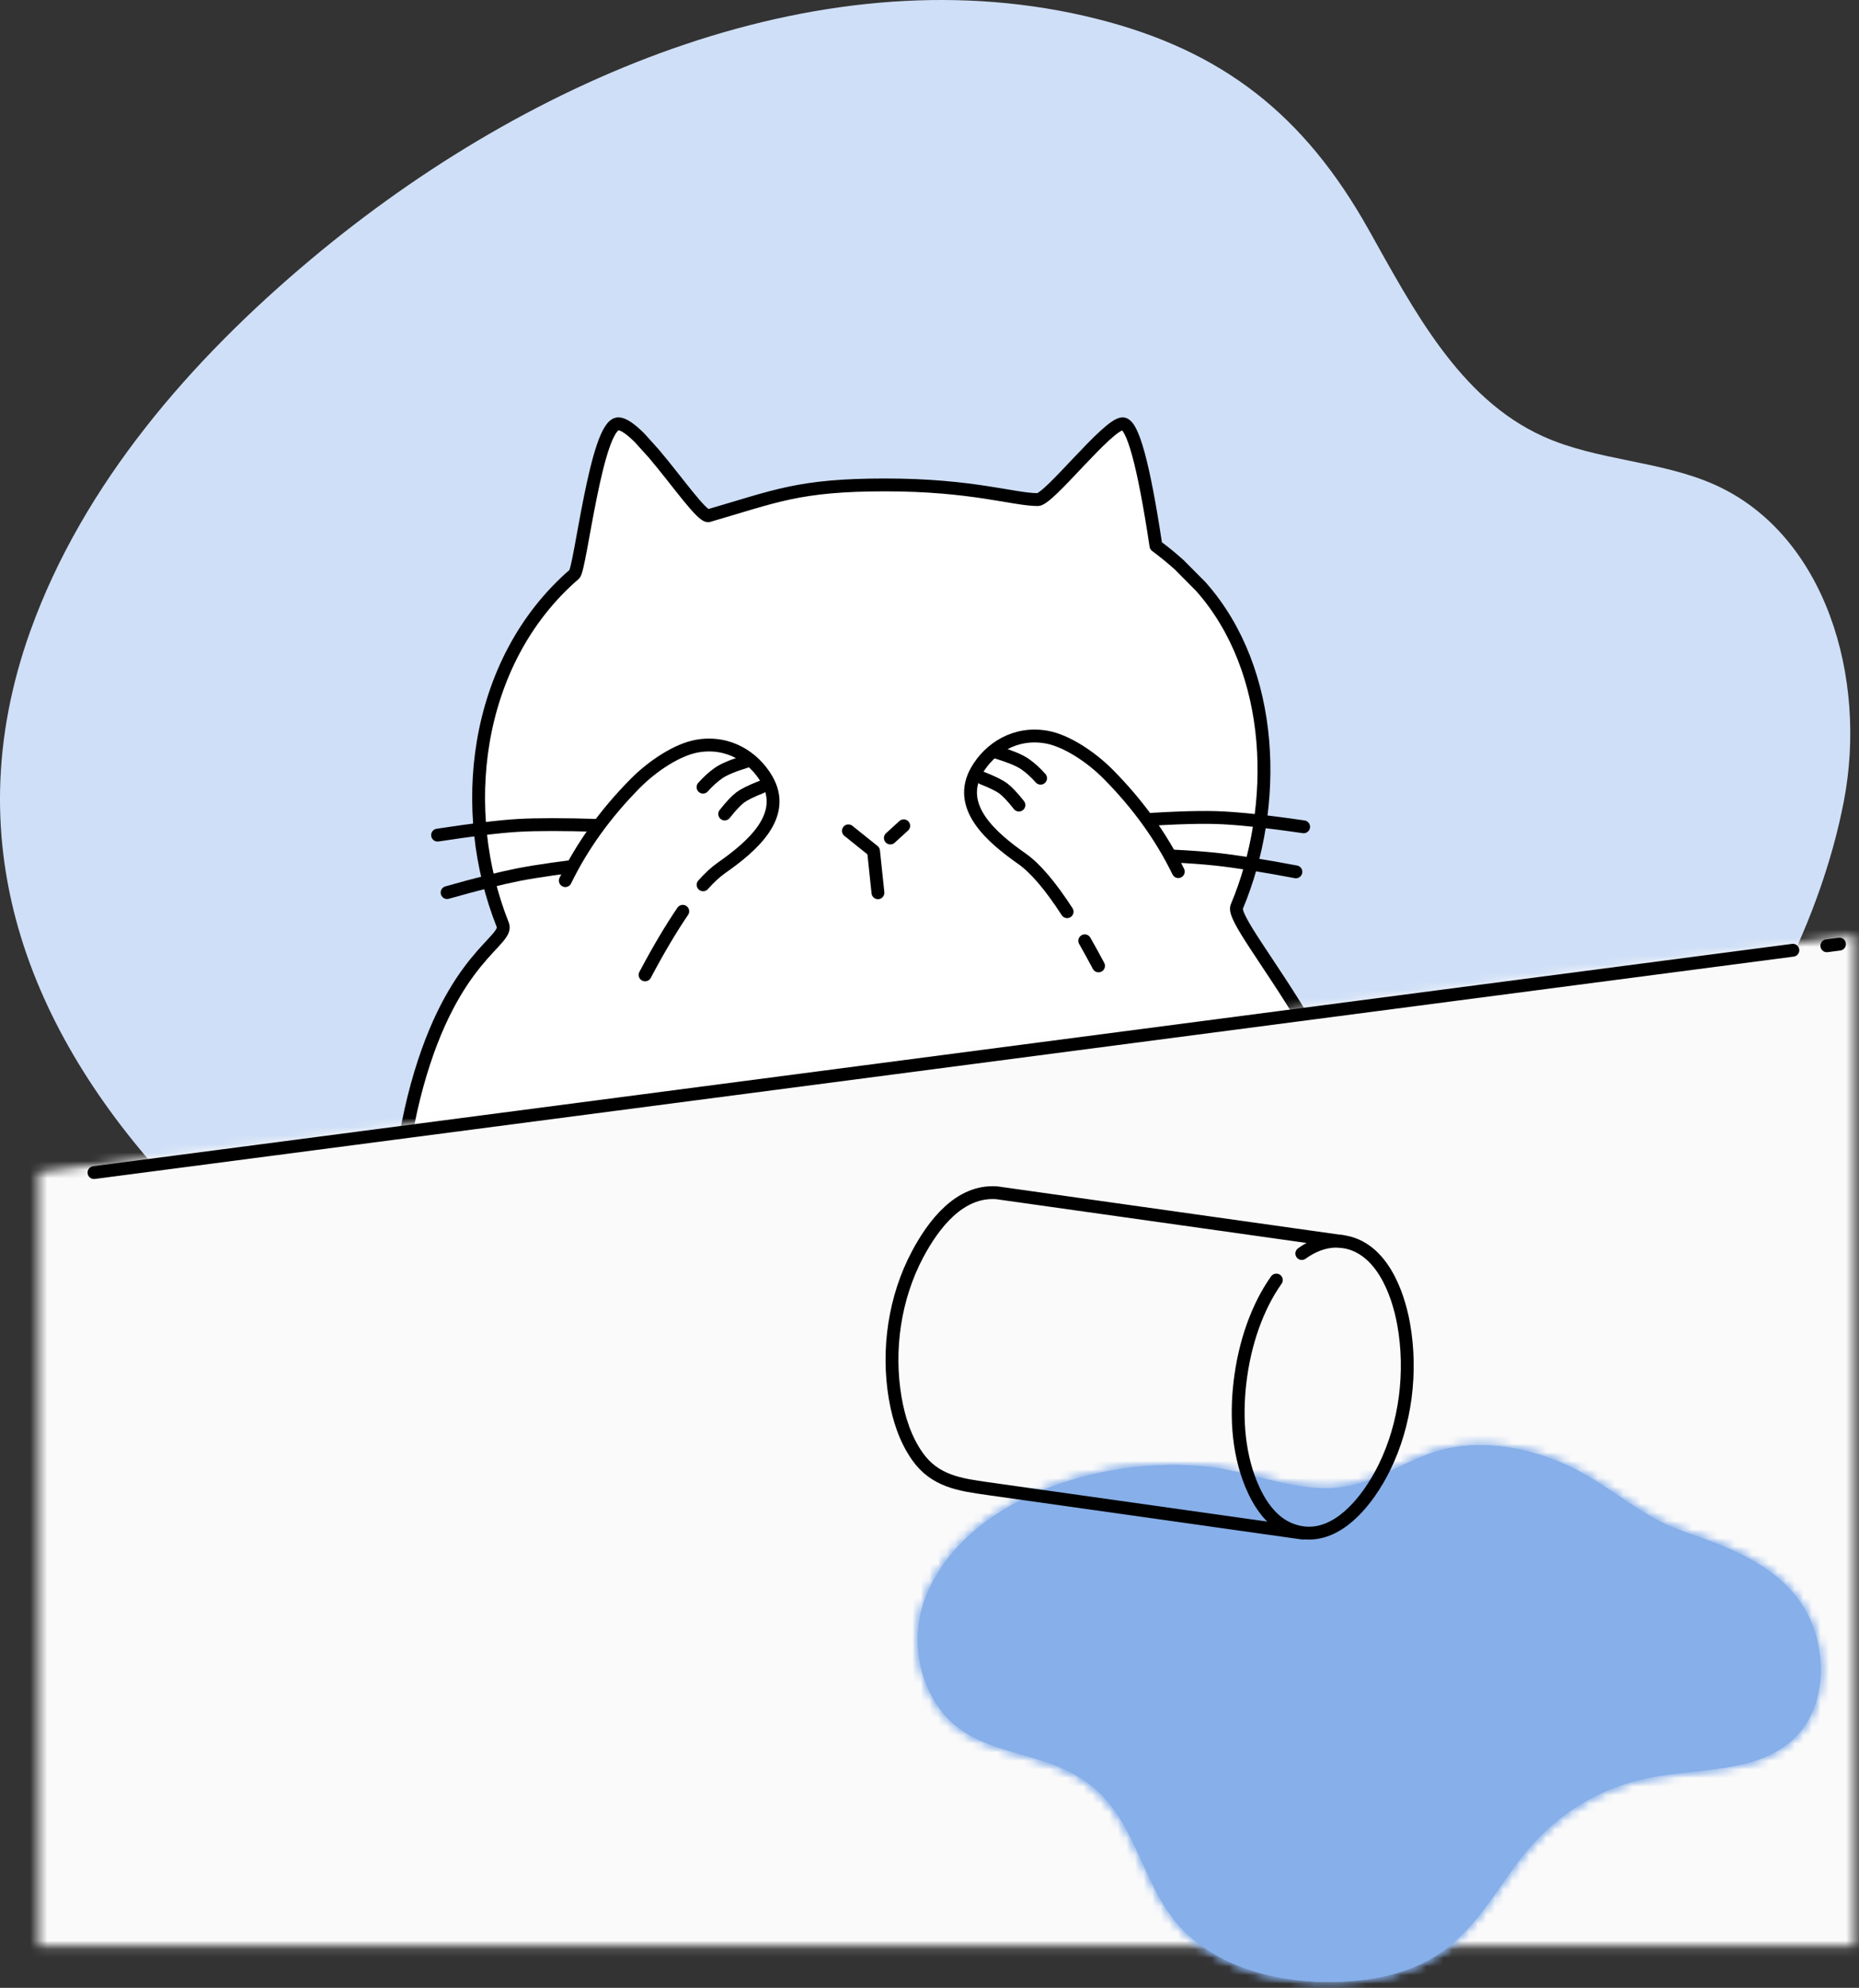 <svg width="217" height="232" viewBox="0 0 217 232" fill="none" xmlns="http://www.w3.org/2000/svg">
  <rect x="0" y="0" width="217" height="232" fill="#333333" stroke="none"/>
  <path fill-rule="evenodd" clip-rule="evenodd"
    d="M0.992 82.911C1.579 79.857 2.419 76.758 3.557 73.595C9.743 56.412 22.288 42.003 36.313 30.249C62.159 8.59 96.576 -5.684 127.986 2.191C142.798 5.907 152.281 13.474 159.748 26.778C165.014 36.167 170.36 46.507 180.104 50.92C186.435 53.793 193.868 53.739 200.207 56.594C213.095 62.403 218.017 79.105 215.227 93.532C209.889 121.155 186.02 149.239 162.702 163.794C114.197 194.054 59.197 174.37 27.209 145.433C9.129 129.066 -3.758 107.797 0.992 82.911Z"
    fill="#CFDFF7" />
  <path d="M85.477 85.013C80.376 86.047 75.263 87.08 70.161 88.104" stroke="#959595" />
  <path fill-rule="evenodd" clip-rule="evenodd"
    d="M56.401 86.622C57.659 79.124 61.154 72.104 67.046 67.016C67.759 66.4 69.61 49.462 72.175 49.462C72.797 49.462 73.674 50.123 74.668 51.11L76.329 52.951C79.048 56.159 81.983 60.399 82.714 60.183C90.526 57.925 93.217 56.594 103.349 56.594C113.483 56.594 118.342 58.307 121.132 58.307C122.468 58.307 129.305 49.462 131.047 49.462C132.212 49.462 133.505 54.21 134.932 63.699C135.897 64.415 136.8 65.157 137.65 65.919L140.187 68.475C148.9 78.315 149.309 94.059 144.368 105.821C143.376 108.186 161.22 126.42 161.22 145.778C161.22 165.135 158.15 176.554 143.737 180.949C129.323 185.345 79.679 186.106 52 180.949C38.95 178.521 18.377 176.952 12.398 166.793C5.245 154.659 6.366 151.288 8.082 144.754C9.797 138.22 17.465 138.22 17.465 144.754C17.465 151.288 16.075 149.756 20.093 156.154C24.112 162.553 30.253 164.175 35.6 165.28C40.946 166.395 46.256 166.875 46.256 163.884C46.256 160.894 44.494 141.871 48.676 126.701C52.848 111.533 59.449 109.854 58.683 107.924C56.018 101.21 55.213 93.703 56.401 86.622Z"
    fill="white" />
  <path fill-rule="evenodd" clip-rule="evenodd"
    d="M56.401 86.622C57.659 79.124 61.154 72.104 67.046 67.016C67.759 66.4 69.61 49.462 72.175 49.462C72.797 49.462 73.674 50.123 74.668 51.11L76.329 52.951C79.048 56.159 81.983 60.399 82.714 60.183C90.526 57.925 93.217 56.594 103.349 56.594C113.483 56.594 118.342 58.307 121.132 58.307C122.468 58.307 129.305 49.462 131.047 49.462C132.212 49.462 133.505 54.21 134.932 63.699C135.897 64.415 136.8 65.157 137.65 65.919L140.187 68.475C148.9 78.315 149.309 94.059 144.368 105.821C143.376 108.186 161.22 126.42 161.22 145.778C161.22 165.135 158.15 176.554 143.737 180.949C129.323 185.345 79.679 186.106 52 180.949C38.95 178.521 18.377 176.952 12.398 166.793C5.245 154.659 6.366 151.288 8.082 144.754C9.797 138.22 17.465 138.22 17.465 144.754C17.465 151.288 16.075 149.756 20.093 156.154C24.112 162.553 30.253 164.175 35.6 165.28C40.946 166.395 46.256 166.875 46.256 163.884C46.256 160.894 44.494 141.871 48.676 126.701C52.848 111.533 59.449 109.854 58.683 107.924C56.018 101.21 55.213 93.703 56.401 86.622Z"
    stroke="black" stroke-width="1.5" stroke-linecap="round" stroke-linejoin="round" stroke-dasharray="200 4" />
  <mask id="mask0" mask-type="alpha" maskUnits="userSpaceOnUse" x="4" y="109" width="213" height="119">
    <path fill-rule="evenodd" clip-rule="evenodd" d="M4.465 227.146H216.501V109.151L4.465 136.8V227.146Z"
      fill="white" />
  </mask>
  <g mask="url(#mask0)">
    <path fill-rule="evenodd" clip-rule="evenodd" d="M-21.393 243.085H221.721V103.913H-21.393V243.085Z"
      fill="#FAFAFA" />
  </g>
  <path d="M10.971 136.851L214.72 110.189" stroke="black" stroke-width="1.5" stroke-linecap="round"
    stroke-linejoin="round" stroke-dasharray="200 0 0 4" />
  <path fill-rule="evenodd" clip-rule="evenodd"
    d="M141.542 171.262C147.043 171.987 152.216 174.65 157.88 173.337C161.329 172.539 164.327 170.41 167.723 169.386C172.473 167.945 177.685 168.788 182.264 170.717C186.255 172.404 189.416 175.159 193.146 177.243C195.62 178.629 198.419 179.318 201.065 180.423C206.664 182.761 211.198 186.043 212.318 192.395C212.942 195.93 212.246 199.845 209.817 202.472C205.725 206.914 198.744 206.296 192.82 207.42C186.039 208.707 180.764 212.315 176.763 217.887C174.162 221.503 171.77 225.436 168.093 227.948C164.545 230.367 160.137 231.201 155.847 231.301C149.778 231.436 143.086 229.941 138.525 225.673C133.659 221.105 133.071 213.773 128.293 209.179C121.827 202.97 112.083 206.251 108.146 196.609C106.763 193.219 106.8 189.278 108.254 185.916C113.33 174.161 130.063 169.748 141.542 171.262Z"
    fill="#87AFE9" />
  <path fill-rule="evenodd" clip-rule="evenodd"
    d="M141.542 171.262C147.043 171.987 152.216 174.65 157.88 173.337C161.329 172.539 164.327 170.41 167.723 169.386C172.473 167.945 177.685 168.788 182.264 170.717C186.255 172.404 189.416 175.159 193.146 177.243C195.62 178.629 198.419 179.318 201.065 180.423C206.664 182.761 211.198 186.043 212.318 192.395C212.942 195.93 212.246 199.845 209.817 202.472C205.725 206.914 198.744 206.296 192.82 207.42C186.039 208.707 180.764 212.315 176.763 217.887C174.162 221.503 171.77 225.436 168.093 227.948C164.545 230.367 160.137 231.201 155.847 231.301C149.778 231.436 143.086 229.941 138.525 225.673C133.659 221.105 133.071 213.773 128.293 209.179C121.827 202.97 112.083 206.251 108.146 196.609C106.763 193.219 106.8 189.278 108.254 185.916C113.33 174.161 130.063 169.748 141.542 171.262Z"
    fill="#87AFE9" />
  <mask id="mask1" mask-type="alpha" maskUnits="userSpaceOnUse" x="107" y="168" width="106" height="64">
    <path fill-rule="evenodd" clip-rule="evenodd"
      d="M167.723 169.385C164.327 170.41 161.329 172.539 157.88 173.338C152.217 174.651 147.042 171.986 141.542 171.261C130.063 169.749 113.329 174.161 108.254 185.916C106.8 189.278 106.764 193.22 108.145 196.609C112.082 206.251 121.827 202.971 128.294 209.179C133.071 213.773 133.658 221.105 138.526 225.673C143.086 229.942 149.778 231.436 155.846 231.3C160.136 231.201 164.544 230.368 168.093 227.947C171.769 225.437 174.162 221.504 176.763 217.888C180.764 212.315 186.038 208.708 192.82 207.421C198.744 206.297 205.725 206.913 209.816 202.473C212.246 199.845 212.942 195.93 212.318 192.395C211.198 186.042 206.665 182.762 201.065 180.424C198.419 179.318 195.62 178.629 193.145 177.243C189.415 175.158 186.255 172.403 182.264 170.718C179.274 169.457 176.014 168.66 172.789 168.66C171.075 168.66 169.371 168.885 167.723 169.385Z"
      fill="white" />
  </mask>
  <g mask="url(#mask1)">
    <path fill-rule="evenodd" clip-rule="evenodd" d="M-130.932 520.15H353.211V-55.727H-130.932V520.15Z"
      fill="#87AFE9" />
    <path fill-rule="evenodd" clip-rule="evenodd" d="M-130.932 520.15H353.211V-55.727H-130.932V520.15Z"
      fill="#87AFE9" />
  </g>
  <mask id="mask2" mask-type="alpha" maskUnits="userSpaceOnUse" x="107" y="168" width="106" height="64">
    <path fill-rule="evenodd" clip-rule="evenodd"
      d="M167.723 169.385C164.327 170.41 161.329 172.539 157.88 173.338C152.217 174.651 147.042 171.986 141.542 171.261C130.063 169.749 113.329 174.161 108.254 185.916C106.8 189.278 106.764 193.22 108.145 196.609C112.082 206.251 121.827 202.971 128.294 209.179C133.071 213.773 133.658 221.105 138.526 225.673C143.086 229.942 149.778 231.436 155.846 231.3C160.136 231.201 164.544 230.368 168.093 227.947C171.769 225.437 174.162 221.504 176.763 217.888C180.764 212.315 186.038 208.708 192.82 207.421C198.744 206.297 205.725 206.913 209.816 202.473C212.246 199.845 212.942 195.93 212.318 192.395C211.198 186.042 206.665 182.762 201.065 180.424C198.419 179.318 195.62 178.629 193.145 177.243C189.415 175.158 186.255 172.403 182.264 170.718C179.274 169.456 176.014 168.66 172.789 168.66C171.075 168.66 169.371 168.885 167.723 169.385Z"
      fill="white" />
  </mask>
  <g mask="url(#mask2)">
    <path fill-rule="evenodd" clip-rule="evenodd" d="M101.815 236.484H217.728V163.268H101.815V236.484Z"
      fill="#87AFE9" />
  </g>
  <path
    d="M152.018 178.919C147.148 178.232 122.676 174.78 115.31 173.736C112.022 173.272 109.128 172.865 107.085 169.969C105.677 167.971 104.903 165.553 104.495 163.16C103.534 157.522 104.425 151.429 107.116 146.378C108.947 142.944 111.982 138.887 116.355 139.208L156.778 144.908V144.916"
    stroke="black" stroke-width="1.5" stroke-linecap="round" stroke-linejoin="round" />
  <path fill-rule="evenodd" clip-rule="evenodd"
    d="M159.847 174.223C157.616 177.385 154.266 180.146 150.333 178.378C148.252 177.443 146.891 175.276 146.052 173.238C144.426 169.285 144.25 164.758 144.839 160.568C146.157 151.179 151.494 144.164 156.769 144.908C161.178 145.529 163.162 150.723 163.845 154.531C164.842 160.094 164.091 166.192 161.596 171.267C161.133 172.207 160.544 173.234 159.847 174.223Z"
    stroke="black" stroke-width="1.5" stroke-linecap="round" stroke-linejoin="round" stroke-dasharray="43.1 4.31" />
  <path
    d="M131.265 95.834C135.997 95.481 139.556 95.345 141.948 95.417C144.342 95.49 147.755 95.852 152.171 96.496"
    stroke="black" stroke-width="1.5" stroke-linecap="round" />
  <path
    d="M130.858 99.722C135.518 99.803 139.167 99.985 141.823 100.266C144.198 100.519 147.34 101.009 151.269 101.752"
    stroke="black" stroke-width="1.5" stroke-linecap="round" />
  <path
    d="M69.862 96.333C65.781 96.206 62.648 96.206 60.471 96.333C58.294 96.46 55.169 96.84 51.078 97.466"
    stroke="black" stroke-width="1.5" stroke-linecap="round" />
  <path
    d="M69.862 100.764C65.881 101.199 62.746 101.643 60.471 102.087C58.411 102.495 55.649 103.193 52.19 104.172"
    stroke="black" stroke-width="1.5" stroke-linecap="round" />
  <path fill-rule="evenodd" clip-rule="evenodd"
    d="M82.073 103.265C82.823 102.423 83.536 101.77 84.204 101.299C87.853 98.743 91.944 95.191 89.505 90.968C88.006 88.376 85.017 86.418 81.341 87.08C79.039 87.497 76.176 89.391 74.171 91.412C70.703 94.91 67.976 98.698 65.989 102.776"
    fill="white" />
  <path
    d="M82.073 103.265C82.823 102.423 83.536 101.77 84.204 101.299C87.853 98.743 91.944 95.191 89.505 90.968C88.006 88.376 85.017 86.418 81.341 87.08C79.039 87.497 76.176 89.391 74.171 91.412C70.703 94.91 67.976 98.698 65.989 102.776"
    stroke="black" stroke-width="1.5" stroke-linecap="round" stroke-linejoin="round" />
  <path fill-rule="evenodd" clip-rule="evenodd"
    d="M75.3 113.778C76.871 110.814 78.343 108.34 79.698 106.356L75.3 113.778Z" fill="white" />
  <path d="M75.3 113.778C76.871 110.814 78.343 108.34 79.698 106.356" stroke="black" stroke-width="1.5"
    stroke-linecap="round" stroke-linejoin="round" />
  <path
    d="M82.064 91.865C82.678 91.176 83.291 90.623 83.915 90.197C84.538 89.771 85.613 89.327 87.139 88.856"
    stroke="black" stroke-width="1.5" stroke-linecap="round" stroke-linejoin="round" />
  <path
    d="M84.593 95C85.333 94.058 85.947 93.414 86.417 93.061C86.886 92.717 87.69 92.318 88.837 91.865"
    stroke="black" stroke-width="1.5" stroke-linecap="round" stroke-linejoin="round" />
  <path fill-rule="evenodd" clip-rule="evenodd"
    d="M124.564 106.401C122.604 103.374 120.853 101.326 119.326 100.248C115.677 97.692 111.586 94.139 114.024 89.916C115.524 87.325 118.513 85.367 122.189 86.029C124.491 86.445 127.354 88.34 129.36 90.36C132.827 93.859 135.554 97.647 137.541 101.725"
    fill="white" />
  <path
    d="M124.564 106.401C122.604 103.374 120.853 101.326 119.326 100.248C115.677 97.692 111.586 94.139 114.024 89.916C115.524 87.325 118.513 85.367 122.189 86.029C124.491 86.445 127.354 88.34 129.36 90.36C132.827 93.859 135.554 97.647 137.541 101.725"
    stroke="black" stroke-width="1.5" stroke-linecap="round" stroke-linejoin="round" />
  <path fill-rule="evenodd" clip-rule="evenodd"
    d="M128.231 112.726C127.68 111.693 127.147 110.714 126.623 109.8L128.231 112.726Z" fill="white" />
  <path d="M128.231 112.726C127.68 111.693 127.147 110.714 126.623 109.8" stroke="black" stroke-width="1.5"
    stroke-linecap="round" stroke-linejoin="round" />
  <path
    d="M121.466 90.823C120.852 90.134 120.238 89.581 119.615 89.155C118.992 88.729 117.916 88.285 116.391 87.814"
    stroke="black" stroke-width="1.5" stroke-linecap="round" stroke-linejoin="round" />
  <path
    d="M118.938 93.958C118.197 93.016 117.583 92.372 117.113 92.019C116.644 91.674 115.839 91.276 114.693 90.823"
    stroke="black" stroke-width="1.5" stroke-linecap="round" stroke-linejoin="round" />
  <path fill-rule="evenodd" clip-rule="evenodd" d="M99.033 96.967L101.968 99.323L102.482 104.19" fill="white" />
  <path d="M99.033 96.967L101.968 99.323L102.482 104.19" stroke="black" stroke-width="1.5" stroke-linecap="round"
    stroke-linejoin="round" />
  <path d="M105.49 96.378L103.929 97.801" stroke="black" stroke-width="1.5" stroke-linecap="round"
    stroke-linejoin="round" />
</svg>
